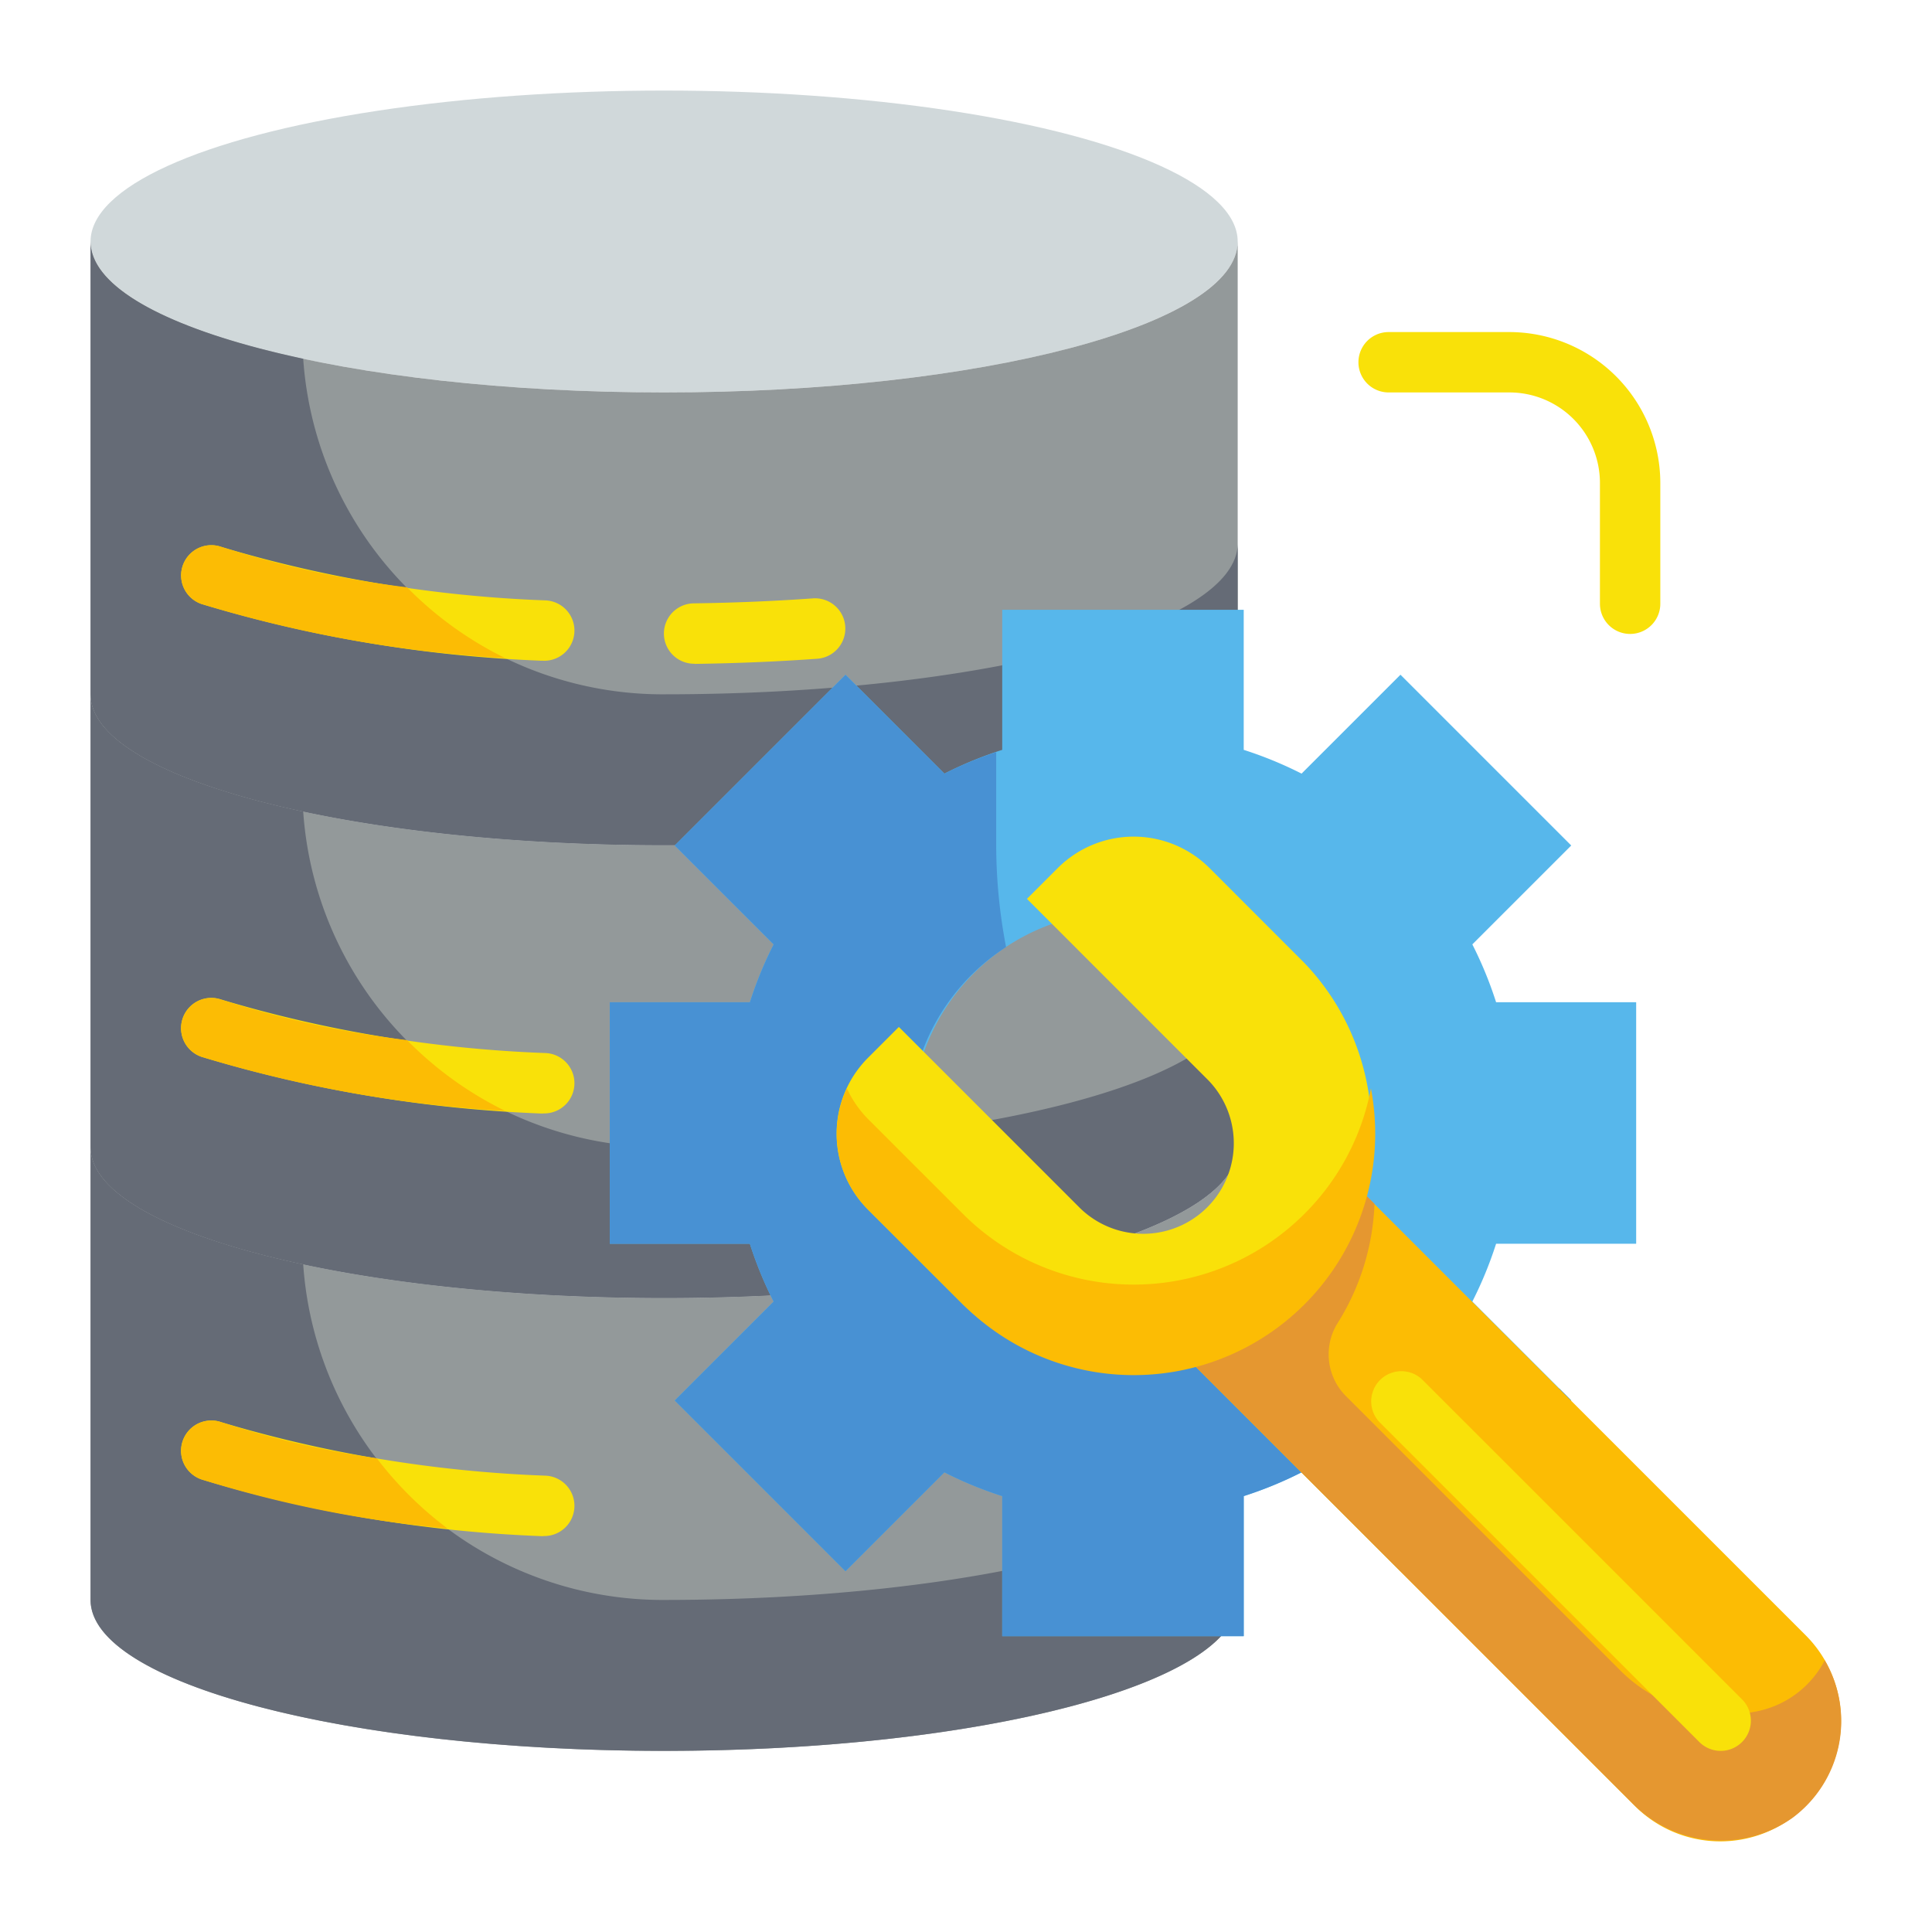 <svg height="512" viewBox="0 0 64 64" width="512" xmlns="http://www.w3.org/2000/svg"><g id="Flat"><g id="Color"><g><g><ellipse cx="22" cy="8" fill="#d0d8da" rx="19" ry="5"/><g fill="#93999a"><path d="m22 13c-10.493 0-19-2.239-19-5v15c0 2.761 8.507 5 19 5s19-2.239 19-5v-15c0 2.761-8.507 5-19 5z"/><path d="m22 28c-10.493 0-19-2.239-19-5v15c0 2.761 8.507 5 19 5s19-2.239 19-5v-15c0 2.761-8.507 5-19 5z"/><path d="m22 43c-10.493 0-19-2.239-19-5v15c0 2.761 8.507 5 19 5s19-2.239 19-5v-15c0 2.761-8.507 5-19 5z"/></g><path d="m22 23h-.136a11.936 11.936 0 0 1 -11.82-11.116c-4.295-.917-7.044-2.315-7.044-3.884v15c0 2.761 8.507 5 19 5s19-2.239 19-5v-5c0 2.761-8.507 5-19 5z" fill="#656b76"/><path d="m22 38h-.136a11.936 11.936 0 0 1 -11.82-11.116c-4.295-.917-7.044-2.315-7.044-3.884v15c0 2.761 8.507 5 19 5s19-2.239 19-5v-5c0 2.761-8.507 5-19 5z" fill="#656b76"/><path d="m22 53h-.136a11.936 11.936 0 0 1 -11.82-11.116c-4.295-.917-7.044-2.315-7.044-3.884v15c0 2.761 8.507 5 19 5s19-2.239 19-5v-5c0 2.761-8.507 5-19 5z" fill="#656b76"/><g fill="#f9e109"><path d="m18 21.887h-.057a44.944 44.944 0 0 1 -11.264-1.878 1 1 0 0 1 .642-1.895 42.929 42.929 0 0 0 10.735 1.774 1 1 0 0 1 -.055 2z"/><path d="m23 21.987a1 1 0 0 1 -.014-2c1.344-.019 2.67-.074 3.943-.165a1 1 0 1 1 .142 2c-1.311.094-2.675.151-4.057.17z"/><path d="m18 36.887h-.057a44.944 44.944 0 0 1 -11.264-1.878 1 1 0 0 1 .642-1.9 42.929 42.929 0 0 0 10.735 1.774 1 1 0 0 1 -.055 2z"/><path d="m18 50.887h-.057a44.944 44.944 0 0 1 -11.264-1.878 1 1 0 0 1 .642-1.9 42.929 42.929 0 0 0 10.735 1.774 1 1 0 0 1 -.055 2z"/></g><path d="m6.053 18.741a1 1 0 0 0 .626 1.268 42.922 42.922 0 0 0 10.057 1.791 11.908 11.908 0 0 1 -3.252-2.344 33.871 33.871 0 0 1 -6.163-1.344 1 1 0 0 0 -1.268.629z" fill="#fcbc04"/><path d="m6.053 33.741a1 1 0 0 0 .626 1.268 42.922 42.922 0 0 0 10.057 1.791 11.908 11.908 0 0 1 -3.252-2.344 33.871 33.871 0 0 1 -6.163-1.344 1 1 0 0 0 -1.268.629z" fill="#fcbc04"/><path d="m6.053 47.741a1 1 0 0 0 .626 1.268 39.263 39.263 0 0 0 8.144 1.623 12 12 0 0 1 -2.34-2.323 31.746 31.746 0 0 1 -5.162-1.2 1 1 0 0 0 -1.268.632z" fill="#fcbc04"/></g><g><path d="m54.2 41.2v-8h-4.64a12.953 12.953 0 0 0 -.787-1.916l3.276-3.276-5.657-5.657-3.276 3.276a12.908 12.908 0 0 0 -1.916-.787v-4.64h-8v4.64a12.953 12.953 0 0 0 -1.916.787l-3.276-3.276-5.657 5.657 3.276 3.276a12.953 12.953 0 0 0 -.787 1.916h-4.64v8h4.64a12.953 12.953 0 0 0 .787 1.916l-3.276 3.276 5.657 5.657 3.276-3.276a12.953 12.953 0 0 0 1.916.787v4.64h8v-4.64a12.908 12.908 0 0 0 1.916-.787l3.276 3.276 5.657-5.657-3.276-3.276a12.953 12.953 0 0 0 .787-1.916zm-17 3a7 7 0 1 1 7-7 7 7 0 0 1 -7 7z" fill="#57b7eb"/><path d="m51.657 46h-.657a17.91 17.91 0 0 1 -9.909-2.98 7 7 0 1 1 -7.764-11.648 18.007 18.007 0 0 1 -.327-3.372v-3.086a12.776 12.776 0 0 0 -1.715.714l-3.276-3.276-5.657 5.657 3.276 3.276a12.953 12.953 0 0 0 -.787 1.916h-4.641v8h4.64a12.953 12.953 0 0 0 .787 1.916l-3.276 3.276 5.657 5.657 3.276-3.276a12.953 12.953 0 0 0 1.916.787v4.639h8v-4.64a12.908 12.908 0 0 0 1.916-.787l3.276 3.276 5.657-5.657z" fill="#4891d3"/><path d="m46.282 36.782h8a0 0 0 0 1 0 0v23a4 4 0 0 1 -4 4 4 4 0 0 1 -4-4v-23a0 0 0 0 1 0 0z" fill="#fcbc04" transform="matrix(.707 -.707 .707 .707 -20.828 50.282)"/><path d="m58.087 56.711a4.956 4.956 0 0 1 -4.448-1.411l-9.03-9.029a1.957 1.957 0 0 1 -.315-2.416 7.984 7.984 0 0 0 1.238-3.975l-1.967-1.967-5.657 5.657 16.15 16.15a4.108 4.108 0 0 0 5.32.5 3.988 3.988 0 0 0 1.069-5.22 3.254 3.254 0 0 1 -2.36 1.711z" fill="#e59730"/><path d="m35.04 28.755-1.021 1.021 6.01 6.011a3 3 0 0 1 -4.242 4.242l-6.011-6.01-1.021 1.021a3.556 3.556 0 0 0 0 5.029l3.145 3.142a8 8 0 0 0 11.311-11.311l-3.142-3.143a3.556 3.556 0 0 0 -5.029-.002z" fill="#f9e109"/><path d="m43.211 40.211a8 8 0 0 1 -11.313 0l-3.143-3.142a3.536 3.536 0 0 1 -.7-1.014 3.547 3.547 0 0 0 .7 4.014l3.145 3.142a8 8 0 0 0 13.514-7.156 7.956 7.956 0 0 1 -2.203 4.156z" fill="#fcbc04"/><g fill="#f9e109"><path d="m57 58a1 1 0 0 1 -.707-.293l-10.606-10.607a1 1 0 0 1 1.413-1.413l10.607 10.606a1 1 0 0 1 -.707 1.707z"/><path d="m54 21a1 1 0 0 1 -1-1v-4a3 3 0 0 0 -3-3h-4a1 1 0 0 1 0-2h4a5.006 5.006 0 0 1 5 5v4a1 1 0 0 1 -1 1z"/></g></g></g></g></g></svg>